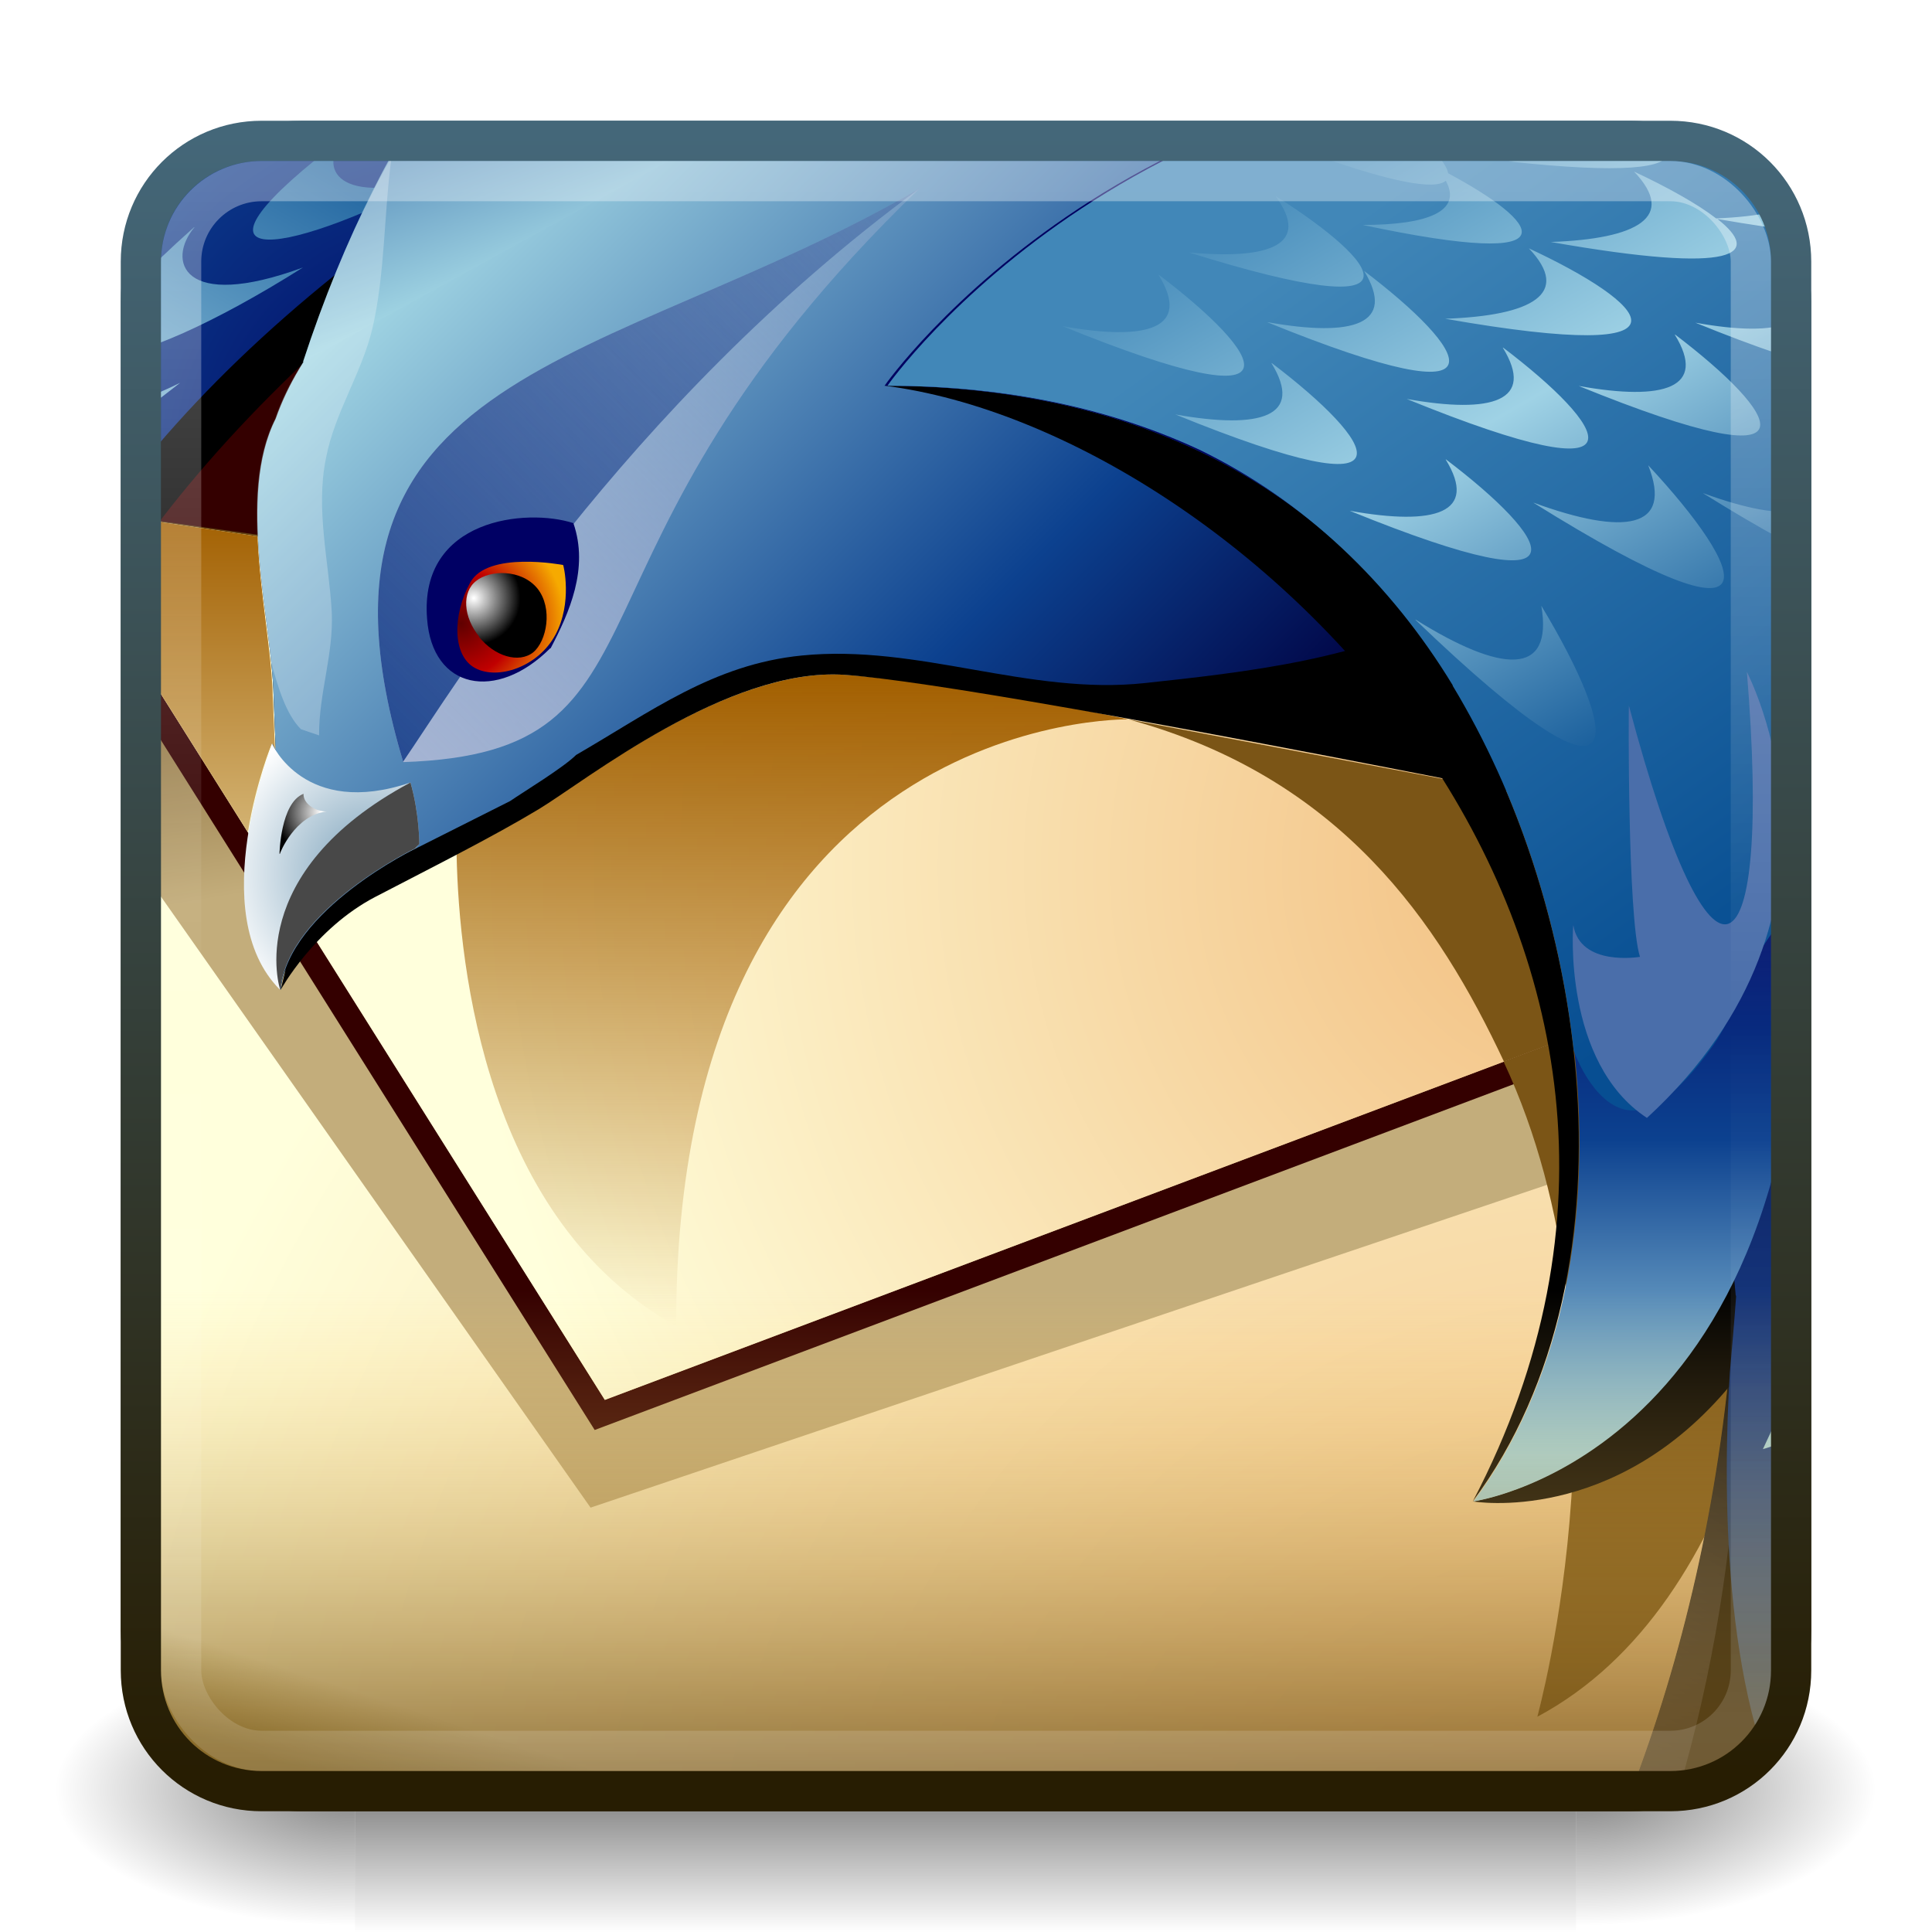 <?xml version="1.0" encoding="UTF-8" standalone="no"?>
<!-- Created with Inkscape (http://www.inkscape.org/) -->

<svg
   xmlns:dc="http://purl.org/dc/elements/1.1/"
   xmlns:cc="http://creativecommons.org/ns#"
   xmlns:rdf="http://www.w3.org/1999/02/22-rdf-syntax-ns#"
   xmlns:svg="http://www.w3.org/2000/svg"
   xmlns="http://www.w3.org/2000/svg"
   xmlns:xlink="http://www.w3.org/1999/xlink"
   xmlns:sodipodi="http://sodipodi.sourceforge.net/DTD/sodipodi-0.dtd"
   xmlns:inkscape="http://www.inkscape.org/namespaces/inkscape"
   width="48"
   height="48"
   id="svg4225"
   version="1.1"
   inkscape:version="0.91 r13725"
   sodipodi:docname="thunderbird.svg">
  <defs
     id="defs4227">
    <linearGradient
       id="linearGradient4162">
      <stop
         style="stop-color:#462c00;stop-opacity:1;"
         offset="0"
         id="stop4164" />
      <stop
         style="stop-color:#ffcd63;stop-opacity:0;"
         offset="1"
         id="stop4166" />
    </linearGradient>
    <linearGradient
       id="linearGradient5060-29">
      <stop
         offset="0"
         style="stop-color:#000000;stop-opacity:1"
         id="stop5062-9" />
      <stop
         offset="1"
         style="stop-color:#000000;stop-opacity:0"
         id="stop5064-08" />
    </linearGradient>
    <linearGradient
       id="linearGradient5048-8">
      <stop
         offset="0"
         style="stop-color:#000000;stop-opacity:0"
         id="stop5050-4" />
      <stop
         offset="0.5"
         style="stop-color:#000000;stop-opacity:1"
         id="stop5056-7" />
      <stop
         offset="1"
         style="stop-color:#000000;stop-opacity:0"
         id="stop5052-0-1" />
    </linearGradient>
    <linearGradient
       id="linearGradient5630">
      <stop
         id="stop5632"
         offset="0"
         style="stop-color:#fba128;stop-opacity:1" />
      <stop
         id="stop5634"
         offset="1"
         style="stop-color:#b63702;stop-opacity:1" />
    </linearGradient>
    <linearGradient
       id="linearGradient3801-25">
      <stop
         style="stop-color:#446779;stop-opacity:1;"
         offset="0"
         id="stop3803" />
      <stop
         style="stop-color:#271d02;stop-opacity:1;"
         offset="1"
         id="stop3805" />
    </linearGradient>
    <clipPath
       clipPathUnits="userSpaceOnUse"
       id="clipPath5485">
      <rect
         style="fill:black;fill-opacity:1;fill-rule:nonzero;stroke:none;stroke-width:0.977;marker:none;visibility:visible;display:inline;overflow:visible;enable-background:accumulate"
         id="rect5487"
         width="27.51"
         height="27.51"
         x="77.589"
         y="17.632"
         rx="1.448"
         ry="1.881" />
    </clipPath>
    <radialGradient
       id="XMLID_1_"
       gradientUnits="userSpaceOnUse"
       cx="111.25"
       cy="123.5"
       r="91"
       fx="111.25"
       fy="123.5"
       gradientTransform="matrix(0.205,0,0,0.205,70.948,11.935)">
      <stop
         offset="0.00"
         style="stop-color:#000000;"
         id="stop5" />
      <stop
         offset="0.50"
         style="stop-color:#000000;"
         id="stop7" />
      <stop
         offset="1.00"
         style="stop-color:#000000; stop-opacity:0.00;"
         id="stop9" />
    </radialGradient>
    <radialGradient
       id="XMLID_2_"
       gradientUnits="userSpaceOnUse"
       cx="151.75"
       cy="175.67"
       r="126.3"
       fx="151.75"
       fy="175.67"
       gradientTransform="matrix(0.205,0,0,0.205,70.948,11.935)">
      <stop
         offset="0.00"
         style="stop-color:#f2be7f;"
         id="stop12" />
      <stop
         offset="1.00"
         style="stop-color:#ffffdc;"
         id="stop14" />
    </radialGradient>
    <linearGradient
       id="XMLID_3_"
       gradientUnits="userSpaceOnUse"
       x1="100.13"
       y1="79.08"
       x2="94.45"
       y2="45.62"
       gradientTransform="matrix(0.205,0,0,0.205,70.948,11.935)">
      <stop
         offset="0"
         style="stop-color:#c3ad7b;stop-opacity:1;"
         id="stop17" />
      <stop
         offset="1"
         style="stop-color:#533100;stop-opacity:1;"
         id="stop19" />
    </linearGradient>
    <filter
       color-interpolation-filters="sRGB"
       inkscape:collect="always"
       id="filter8029">
      <feGaussianBlur
         inkscape:collect="always"
         stdDeviation="0.44"
         id="feGaussianBlur8031" />
    </filter>
    <radialGradient
       id="XMLID_4_"
       gradientUnits="userSpaceOnUse"
       cx="149.75"
       cy="87"
       r="90.87"
       fx="149.75"
       fy="87"
       gradientTransform="matrix(0.205,0,0,0.205,70.948,11.935)">
      <stop
         offset="0.00"
         style="stop-color:#f2be7f;"
         id="stop22" />
      <stop
         offset="1.00"
         style="stop-color:#ffffdc;"
         id="stop24" />
    </radialGradient>
    <linearGradient
       id="XMLID_5_"
       gradientUnits="userSpaceOnUse"
       x1="80.16"
       y1="171.37"
       x2="82.47"
       y2="164.25"
       gradientTransform="matrix(0.205,0,0,0.205,70.948,11.935)">
      <stop
         offset="0.00"
         style="stop-color:#aa944b;"
         id="stop27" />
      <stop
         offset="1.00"
         style="stop-color:#aa944b; stop-opacity:0.00;"
         id="stop29" />
    </linearGradient>
    <filter
       color-interpolation-filters="sRGB"
       inkscape:collect="always"
       id="filter8057"
       x="-0.248"
       width="1.497"
       y="-0.079"
       height="1.158">
      <feGaussianBlur
         inkscape:collect="always"
         stdDeviation="0.534"
         id="feGaussianBlur8059" />
    </filter>
    <filter
       color-interpolation-filters="sRGB"
       inkscape:collect="always"
       id="filter8089"
       x="-0.092"
       width="1.183"
       y="-0.174"
       height="1.348">
      <feGaussianBlur
         inkscape:collect="always"
         stdDeviation="0.414"
         id="feGaussianBlur8091" />
    </filter>
    <linearGradient
       id="XMLID_6_"
       gradientUnits="userSpaceOnUse"
       x1="34.92"
       y1="84.02"
       x2="34.92"
       y2="58.06"
       gradientTransform="matrix(0.205,0,0,0.205,70.948,11.935)">
      <stop
         offset="0.01"
         style="stop-color:#d2b170;"
         id="stop32" />
      <stop
         offset="1.00"
         style="stop-color:#a25f00;"
         id="stop34" />
    </linearGradient>
    <linearGradient
       id="XMLID_7_"
       gradientUnits="userSpaceOnUse"
       x1="85.49"
       y1="124.25"
       x2="85.49"
       y2="71.33"
       gradientTransform="matrix(0.205,0,0,0.205,70.948,11.935)">
      <stop
         offset="0.00"
         style="stop-color:#a25f00; stop-opacity:0.00;"
         id="stop37" />
      <stop
         offset="1.00"
         style="stop-color:#a25f00;"
         id="stop39" />
    </linearGradient>
    <filter
       color-interpolation-filters="sRGB"
       inkscape:collect="always"
       id="filter8061">
      <feGaussianBlur
         inkscape:collect="always"
         stdDeviation="0.276"
         id="feGaussianBlur8063" />
    </filter>
    <linearGradient
       id="XMLID_8_"
       gradientUnits="userSpaceOnUse"
       x1="29.23"
       y1="187.64"
       x2="29.23"
       y2="165.83"
       gradientTransform="matrix(0.205,0,0,0.205,70.948,11.935)">
      <stop
         offset="0.00"
         style="stop-color:#a4d8e5;"
         id="stop42" />
      <stop
         offset="0.50"
         style="stop-color:#0c418f;"
         id="stop44" />
      <stop
         offset="1.00"
         style="stop-color:#000060;"
         id="stop46" />
    </linearGradient>
    <linearGradient
       id="XMLID_9_"
       gradientUnits="userSpaceOnUse"
       x1="15.71"
       y1="170.38"
       x2="15.71"
       y2="141.59"
       gradientTransform="matrix(0.205,0,0,0.205,70.948,11.935)">
      <stop
         offset="0.00"
         style="stop-color:#a4d8e5;"
         id="stop49" />
      <stop
         offset="0.50"
         style="stop-color:#0c418f;"
         id="stop51" />
      <stop
         offset="1.00"
         style="stop-color:#000060;"
         id="stop53" />
    </linearGradient>
    <radialGradient
       id="XMLID_10_"
       gradientUnits="userSpaceOnUse"
       cx="41.75"
       cy="67"
       r="77.83"
       fx="41.75"
       fy="67"
       gradientTransform="matrix(0.205,0,0,0.205,70.948,11.935)">
      <stop
         offset="0.00"
         style="stop-color:#000060;"
         id="stop56" />
      <stop
         offset="0.50"
         style="stop-color:#0c418f;"
         id="stop58" />
      <stop
         offset="1.00"
         style="stop-color:#a4d8e5;"
         id="stop60" />
    </radialGradient>
    <radialGradient
       id="XMLID_11_"
       gradientUnits="userSpaceOnUse"
       cx="57.5"
       cy="54.25"
       r="71.42"
       fx="57.5"
       fy="54.25"
       gradientTransform="matrix(0.205,0,0,0.205,70.948,11.935)">
      <stop
         offset="0.00"
         style="stop-color:#000060;"
         id="stop63" />
      <stop
         offset="0.50"
         style="stop-color:#0c418f;"
         id="stop65" />
      <stop
         offset="1.00"
         style="stop-color:#a4d8e5;"
         id="stop67" />
    </radialGradient>
    <linearGradient
       id="XMLID_12_"
       gradientUnits="userSpaceOnUse"
       x1="46.73"
       y1="25.34"
       x2="9.22"
       y2="90.3"
       gradientTransform="matrix(0.205,0,0,0.205,70.948,11.935)">
      <stop
         offset="0.01"
         style="stop-color:#1b609d;"
         id="stop70" />
      <stop
         offset="0.50"
         style="stop-color:#9fd2e5;"
         id="stop72" />
      <stop
         offset="1.00"
         style="stop-color:#4187b8;"
         id="stop74" />
    </linearGradient>
    <linearGradient
       id="XMLID_13_"
       gradientUnits="userSpaceOnUse"
       x1="66.43"
       y1="24.35"
       x2="123.46"
       y2="81.38"
       gradientTransform="matrix(0.205,0,0,0.205,70.948,11.935)">
      <stop
         offset="0.00"
         style="stop-color:#a4d8e5;"
         id="stop77" />
      <stop
         offset="0.67"
         style="stop-color:#0c418f;"
         id="stop79" />
      <stop
         offset="1.00"
         style="stop-color:#000040;"
         id="stop81" />
    </linearGradient>
    <linearGradient
       id="XMLID_14_"
       gradientUnits="userSpaceOnUse"
       x1="71.55"
       y1="36.5"
       x2="61.5"
       y2="8.88"
       gradientTransform="matrix(0.205,0,0,0.205,70.948,11.935)">
      <stop
         offset="0.00"
         style="stop-color:#a4d8e5;"
         id="stop84" />
      <stop
         offset="1.00"
         style="stop-color:#0c418f;"
         id="stop86" />
    </linearGradient>
    <linearGradient
       id="XMLID_15_"
       gradientUnits="userSpaceOnUse"
       x1="115.05"
       y1="222.04"
       x2="170.24"
       y2="126.46"
       gradientTransform="matrix(0.205,0,0,0.205,70.948,11.935)">
      <stop
         offset="0.01"
         style="stop-color:#b4b4dc;"
         id="stop89" />
      <stop
         offset="1.00"
         style="stop-color:#000000;"
         id="stop91" />
    </linearGradient>
    <linearGradient
       id="XMLID_16_"
       gradientUnits="userSpaceOnUse"
       x1="139.21"
       y1="224.1"
       x2="168.19"
       y2="173.9"
       gradientTransform="matrix(0.205,0,0,0.205,70.948,11.935)">
      <stop
         offset="0.01"
         style="stop-color:#b4b4dc;"
         id="stop94" />
      <stop
         offset="1.00"
         style="stop-color:#000000;"
         id="stop96" />
    </linearGradient>
    <linearGradient
       id="XMLID_17_"
       gradientUnits="userSpaceOnUse"
       x1="185.79"
       y1="171.82"
       x2="185.79"
       y2="72.25"
       gradientTransform="matrix(0.205,0,0,0.205,70.948,11.935)">
      <stop
         offset="0.00"
         style="stop-color:#6498c1;"
         id="stop99" />
      <stop
         offset="0.20"
         style="stop-color:#0c418f;"
         id="stop101" />
      <stop
         offset="1.00"
         style="stop-color:#000040;"
         id="stop103" />
    </linearGradient>
    <linearGradient
       id="XMLID_18_"
       gradientUnits="userSpaceOnUse"
       x1="185.2"
       y1="149.75"
       x2="185.2"
       y2="60.68"
       gradientTransform="matrix(0.205,0,0,0.205,70.948,11.935)">
      <stop
         offset="0.00"
         style="stop-color:#a4d8e5;"
         id="stop106" />
      <stop
         offset="0.20"
         style="stop-color:#0c418f;"
         id="stop108" />
      <stop
         offset="0.50"
         style="stop-color:#000040;"
         id="stop110" />
    </linearGradient>
    <linearGradient
       id="XMLID_19_"
       gradientUnits="userSpaceOnUse"
       x1="151.2"
       y1="134.73"
       x2="151.2"
       y2="83.48"
       gradientTransform="matrix(0.205,0,0,0.205,70.948,11.935)">
      <stop
         offset="0.00"
         style="stop-color:#a4d8e5;"
         id="stop113" />
      <stop
         offset="0.50"
         style="stop-color:#0c418f;"
         id="stop115" />
      <stop
         offset="1.00"
         style="stop-color:#000060;"
         id="stop117" />
    </linearGradient>
    <linearGradient
       id="XMLID_20_"
       gradientUnits="userSpaceOnUse"
       x1="132.09"
       y1="33.56"
       x2="171.09"
       y2="88.06"
       gradientTransform="matrix(0.205,0,0,0.205,70.948,11.935)">
      <stop
         offset="0.00"
         style="stop-color:#4187b8;"
         id="stop120" />
      <stop
         offset="1.00"
         style="stop-color:#074e92;"
         id="stop122" />
    </linearGradient>
    <linearGradient
       id="XMLID_21_"
       gradientUnits="userSpaceOnUse"
       x1="162.21"
       y1="71.09"
       x2="134.68"
       y2="23.41"
       gradientTransform="matrix(0.205,0,0,0.205,70.948,11.935)">
      <stop
         offset="0.01"
         style="stop-color:#1b609d;"
         id="stop125" />
      <stop
         offset="0.50"
         style="stop-color:#9fd2e5;"
         id="stop127" />
      <stop
         offset="1.00"
         style="stop-color:#4187b8;"
         id="stop129" />
    </linearGradient>
    <linearGradient
       id="XMLID_22_"
       gradientUnits="userSpaceOnUse"
       x1="50.32"
       y1="74.9"
       x2="94.57"
       y2="30.65"
       gradientTransform="matrix(0.205,0,0,0.205,70.948,11.935)">
      <stop
         offset="0.00"
         style="stop-color:#a5b4d3;"
         id="stop132" />
      <stop
         offset="1.00"
         style="stop-color:#a5b4d3; stop-opacity:0.33;"
         id="stop134" />
    </linearGradient>
    <linearGradient
       id="XMLID_23_"
       gradientUnits="userSpaceOnUse"
       x1="48.16"
       y1="72.75"
       x2="92.41"
       y2="28.5"
       gradientTransform="matrix(0.205,0,0,0.205,70.948,11.935)">
      <stop
         offset="0.00"
         style="stop-color:#264b92;"
         id="stop137" />
      <stop
         offset="1.00"
         style="stop-color:#264b92; stop-opacity:0.33;"
         id="stop139" />
    </linearGradient>
    <radialGradient
       id="eye_2_"
       gradientUnits="userSpaceOnUse"
       cx="58.58"
       cy="67.17"
       r="8.51"
       fx="58.58"
       fy="67.17"
       gradientTransform="matrix(0.205,0,0,0.205,70.948,11.935)">
      <stop
         offset="0.00"
         style="stop-color:#600000;"
         id="stop142" />
      <stop
         offset="0.50"
         style="stop-color:#c00000;"
         id="stop144" />
      <stop
         offset="1.00"
         style="stop-color:#f6aa00;"
         id="stop146" />
    </radialGradient>
    <radialGradient
       id="pupil_1_"
       gradientUnits="userSpaceOnUse"
       cx="59.61"
       cy="65.11"
       r="3.8"
       fx="59.61"
       fy="65.11"
       gradientTransform="matrix(0.205,0,0,0.205,70.948,11.935)">
      <stop
         offset="0.01"
         style="stop-color:#ffffff;"
         id="stop149" />
      <stop
         offset="1.00"
         style="stop-color:#000000;"
         id="stop151" />
    </radialGradient>
    <radialGradient
       id="XMLID_24_"
       gradientUnits="userSpaceOnUse"
       cx="51.5"
       cy="87.5"
       r="12.97"
       fx="51.5"
       fy="87.5"
       gradientTransform="matrix(0.205,0,0,0.205,70.948,11.935)">
      <stop
         offset="0.00"
         style="stop-color:#769eb8;"
         id="stop154" />
      <stop
         offset="1.00"
         style="stop-color:#ffffff;"
         id="stop156" />
    </radialGradient>
    <radialGradient
       id="XMLID_25_"
       gradientUnits="userSpaceOnUse"
       cx="47.25"
       cy="82.5"
       r="3.78"
       fx="47.25"
       fy="82.5"
       gradientTransform="matrix(0.205,0,0,0.205,70.948,11.935)">
      <stop
         offset="0.01"
         style="stop-color:#ffffff;"
         id="stop159" />
      <stop
         offset="1.00"
         style="stop-color:#000000;"
         id="stop161" />
    </radialGradient>
    <linearGradient
       id="linearGradient4050-7">
      <stop
         id="stop4052-6"
         offset="0"
         style="stop-color:#ffffff;stop-opacity:0.669;" />
      <stop
         style="stop-color:#ffffff;stop-opacity:0"
         offset="0.546"
         id="stop4354" />
      <stop
         id="stop4054-0"
         offset="1"
         style="stop-color:#ffffff;stop-opacity:0.284" />
    </linearGradient>
    <linearGradient
       inkscape:collect="always"
       xlink:href="#linearGradient5630"
       id="linearGradient5101"
       gradientUnits="userSpaceOnUse"
       gradientTransform="matrix(1.001,0,0,1.001,60.027,1015.352)"
       x1="-42"
       y1="-7"
       x2="-42"
       y2="0.113" />
    <linearGradient
       inkscape:collect="always"
       xlink:href="#linearGradient3801-25"
       id="linearGradient5103"
       gradientUnits="userSpaceOnUse"
       gradientTransform="matrix(1,0,0,1.001,4.204535e-5,1005.335)"
       x1="24.42"
       y1="2.366"
       x2="24.42"
       y2="43.004" />
    <linearGradient
       inkscape:collect="always"
       xlink:href="#linearGradient3801-25"
       id="linearGradient5105"
       gradientUnits="userSpaceOnUse"
       gradientTransform="matrix(1,0,0,1.001,4.2e-5,1005.335)"
       x1="24.42"
       y1="2.366"
       x2="24.42"
       y2="43.004" />
    <linearGradient
       inkscape:collect="always"
       xlink:href="#linearGradient4050-7"
       id="linearGradient5107"
       gradientUnits="userSpaceOnUse"
       gradientTransform="matrix(0.999,0,0,1.035,-0.829,1004.953)"
       x1="13.623"
       y1="3.836"
       x2="13.623"
       y2="40.857" />
    <radialGradient
       inkscape:collect="always"
       xlink:href="#linearGradient5060-29"
       id="radialGradient5109"
       gradientUnits="userSpaceOnUse"
       gradientTransform="matrix(0.062,0,0,0.029,1.637,28.953)"
       cx="605.714"
       cy="486.648"
       fx="605.714"
       fy="486.648"
       r="117.143" />
    <linearGradient
       inkscape:collect="always"
       xlink:href="#linearGradient5048-8"
       id="linearGradient5111"
       gradientUnits="userSpaceOnUse"
       gradientTransform="matrix(0.062,0,0,0.029,1.624,28.953)"
       x1="302.857"
       y1="366.648"
       x2="302.857"
       y2="609.505" />
    <radialGradient
       inkscape:collect="always"
       xlink:href="#linearGradient5060-29"
       id="radialGradient5113"
       gradientUnits="userSpaceOnUse"
       gradientTransform="matrix(-0.062,0,0,0.029,46.532,28.953)"
       cx="605.714"
       cy="486.648"
       fx="605.714"
       fy="486.648"
       r="117.143" />
    <radialGradient
       inkscape:collect="always"
       xlink:href="#XMLID_1_"
       id="radialGradient5115"
       gradientUnits="userSpaceOnUse"
       gradientTransform="matrix(0.205,0,0,0.205,70.948,11.935)"
       cx="111.25"
       cy="123.5"
       fx="111.25"
       fy="123.5"
       r="91" />
    <radialGradient
       inkscape:collect="always"
       xlink:href="#XMLID_2_"
       id="radialGradient5117"
       gradientUnits="userSpaceOnUse"
       gradientTransform="matrix(0.205,0,0,0.205,70.948,11.935)"
       cx="151.75"
       cy="175.67"
       fx="151.75"
       fy="175.67"
       r="126.3" />
    <linearGradient
       inkscape:collect="always"
       xlink:href="#XMLID_3_"
       id="linearGradient5119"
       gradientUnits="userSpaceOnUse"
       gradientTransform="matrix(0.205,0,0,0.205,70.948,11.935)"
       x1="100.13"
       y1="79.08"
       x2="94.45"
       y2="45.62" />
    <radialGradient
       inkscape:collect="always"
       xlink:href="#XMLID_4_"
       id="radialGradient5121"
       gradientUnits="userSpaceOnUse"
       gradientTransform="matrix(0.205,0,0,0.205,70.948,11.935)"
       cx="149.75"
       cy="87"
       fx="149.75"
       fy="87"
       r="90.87" />
    <linearGradient
       inkscape:collect="always"
       xlink:href="#XMLID_5_"
       id="linearGradient5123"
       gradientUnits="userSpaceOnUse"
       gradientTransform="matrix(0.306,0,0,0.306,-6.433,-5.038)"
       x1="80.16"
       y1="171.37"
       x2="82.47"
       y2="164.25" />
    <linearGradient
       inkscape:collect="always"
       xlink:href="#XMLID_6_"
       id="linearGradient5125"
       gradientUnits="userSpaceOnUse"
       gradientTransform="matrix(0.205,0,0,0.205,70.948,11.935)"
       x1="34.92"
       y1="84.02"
       x2="34.92"
       y2="58.06" />
    <linearGradient
       inkscape:collect="always"
       xlink:href="#XMLID_7_"
       id="linearGradient5127"
       gradientUnits="userSpaceOnUse"
       gradientTransform="matrix(0.205,0,0,0.205,70.948,11.935)"
       x1="85.49"
       y1="124.25"
       x2="85.49"
       y2="71.33" />
    <linearGradient
       inkscape:collect="always"
       xlink:href="#XMLID_8_"
       id="linearGradient5129"
       gradientUnits="userSpaceOnUse"
       gradientTransform="matrix(0.205,0,0,0.205,70.948,11.935)"
       x1="29.23"
       y1="187.64"
       x2="29.23"
       y2="165.83" />
    <linearGradient
       inkscape:collect="always"
       xlink:href="#XMLID_9_"
       id="linearGradient5131"
       gradientUnits="userSpaceOnUse"
       gradientTransform="matrix(0.205,0,0,0.205,70.948,11.935)"
       x1="15.71"
       y1="170.38"
       x2="15.71"
       y2="141.59" />
    <radialGradient
       inkscape:collect="always"
       xlink:href="#XMLID_10_"
       id="radialGradient5133"
       gradientUnits="userSpaceOnUse"
       gradientTransform="matrix(0.205,0,0,0.205,70.948,11.935)"
       cx="41.75"
       cy="67"
       fx="41.75"
       fy="67"
       r="77.83" />
    <radialGradient
       inkscape:collect="always"
       xlink:href="#XMLID_11_"
       id="radialGradient5135"
       gradientUnits="userSpaceOnUse"
       gradientTransform="matrix(0.205,0,0,0.205,70.948,11.935)"
       cx="57.5"
       cy="54.25"
       fx="57.5"
       fy="54.25"
       r="71.42" />
    <linearGradient
       inkscape:collect="always"
       xlink:href="#XMLID_12_"
       id="linearGradient5137"
       gradientUnits="userSpaceOnUse"
       gradientTransform="matrix(0.205,0,0,0.205,70.948,11.935)"
       x1="46.73"
       y1="25.34"
       x2="9.22"
       y2="90.3" />
    <linearGradient
       inkscape:collect="always"
       xlink:href="#XMLID_13_"
       id="linearGradient5139"
       gradientUnits="userSpaceOnUse"
       gradientTransform="matrix(0.205,0,0,0.205,70.948,11.935)"
       x1="66.43"
       y1="24.35"
       x2="123.46"
       y2="81.38" />
    <linearGradient
       inkscape:collect="always"
       xlink:href="#XMLID_14_"
       id="linearGradient5141"
       gradientUnits="userSpaceOnUse"
       gradientTransform="matrix(0.205,0,0,0.205,70.948,11.935)"
       x1="71.55"
       y1="36.5"
       x2="61.5"
       y2="8.88" />
    <linearGradient
       inkscape:collect="always"
       xlink:href="#XMLID_15_"
       id="linearGradient5143"
       gradientUnits="userSpaceOnUse"
       gradientTransform="matrix(0.205,0,0,0.205,70.948,11.935)"
       x1="115.05"
       y1="222.04"
       x2="170.24"
       y2="126.46" />
    <linearGradient
       inkscape:collect="always"
       xlink:href="#XMLID_16_"
       id="linearGradient5145"
       gradientUnits="userSpaceOnUse"
       gradientTransform="matrix(0.205,0,0,0.205,70.948,11.935)"
       x1="139.21"
       y1="224.1"
       x2="168.19"
       y2="173.9" />
    <linearGradient
       inkscape:collect="always"
       xlink:href="#XMLID_17_"
       id="linearGradient5147"
       gradientUnits="userSpaceOnUse"
       gradientTransform="matrix(0.205,0,0,0.205,70.948,11.935)"
       x1="185.79"
       y1="171.82"
       x2="185.79"
       y2="72.25" />
    <linearGradient
       inkscape:collect="always"
       xlink:href="#XMLID_18_"
       id="linearGradient5149"
       gradientUnits="userSpaceOnUse"
       gradientTransform="matrix(0.205,0,0,0.205,70.948,11.935)"
       x1="185.2"
       y1="149.75"
       x2="185.2"
       y2="60.68" />
    <linearGradient
       inkscape:collect="always"
       xlink:href="#XMLID_19_"
       id="linearGradient5151"
       gradientUnits="userSpaceOnUse"
       gradientTransform="matrix(0.205,0,0,0.205,70.948,11.935)"
       x1="151.2"
       y1="134.73"
       x2="151.2"
       y2="83.48" />
    <linearGradient
       inkscape:collect="always"
       xlink:href="#XMLID_20_"
       id="linearGradient5153"
       gradientUnits="userSpaceOnUse"
       gradientTransform="matrix(0.205,0,0,0.205,70.948,11.935)"
       x1="132.09"
       y1="33.56"
       x2="171.09"
       y2="88.06" />
    <linearGradient
       inkscape:collect="always"
       xlink:href="#XMLID_21_"
       id="linearGradient5155"
       gradientUnits="userSpaceOnUse"
       gradientTransform="matrix(0.205,0,0,0.205,70.948,11.935)"
       x1="162.21"
       y1="71.09"
       x2="134.68"
       y2="23.41" />
    <linearGradient
       inkscape:collect="always"
       xlink:href="#XMLID_22_"
       id="linearGradient5157"
       gradientUnits="userSpaceOnUse"
       gradientTransform="matrix(0.205,0,0,0.205,70.948,11.935)"
       x1="50.32"
       y1="74.9"
       x2="94.57"
       y2="30.65" />
    <linearGradient
       inkscape:collect="always"
       xlink:href="#XMLID_23_"
       id="linearGradient5159"
       gradientUnits="userSpaceOnUse"
       gradientTransform="matrix(0.205,0,0,0.205,70.948,11.935)"
       x1="48.16"
       y1="72.75"
       x2="92.41"
       y2="28.5" />
    <radialGradient
       inkscape:collect="always"
       xlink:href="#eye_2_"
       id="radialGradient5161"
       gradientUnits="userSpaceOnUse"
       gradientTransform="matrix(0.205,0,0,0.205,70.948,11.935)"
       cx="58.58"
       cy="67.17"
       fx="58.58"
       fy="67.17"
       r="8.51" />
    <radialGradient
       inkscape:collect="always"
       xlink:href="#pupil_1_"
       id="radialGradient5163"
       gradientUnits="userSpaceOnUse"
       gradientTransform="matrix(0.205,0,0,0.205,70.948,11.935)"
       cx="59.61"
       cy="65.11"
       fx="59.61"
       fy="65.11"
       r="3.8" />
    <radialGradient
       inkscape:collect="always"
       xlink:href="#XMLID_24_"
       id="radialGradient5165"
       gradientUnits="userSpaceOnUse"
       gradientTransform="matrix(0.205,0,0,0.205,70.948,11.935)"
       cx="51.5"
       cy="87.5"
       fx="51.5"
       fy="87.5"
       r="12.97" />
    <radialGradient
       inkscape:collect="always"
       xlink:href="#XMLID_25_"
       id="radialGradient5167"
       gradientUnits="userSpaceOnUse"
       gradientTransform="matrix(0.205,0,0,0.205,70.948,11.935)"
       cx="47.25"
       cy="82.5"
       fx="47.25"
       fy="82.5"
       r="3.78" />
    <linearGradient
       inkscape:collect="always"
       xlink:href="#linearGradient4162"
       id="linearGradient4168"
       x1="15"
       y1="1052.362"
       x2="15"
       y2="1036.362"
       gradientUnits="userSpaceOnUse" />
  </defs>
  <sodipodi:namedview
     id="base"
     pagecolor="#ffffff"
     bordercolor="#666666"
     borderopacity="1.0"
     inkscape:pageopacity="0.0"
     inkscape:pageshadow="2"
     inkscape:zoom="11.313708"
     inkscape:cx="32.169288"
     inkscape:cy="16.204688"
     inkscape:document-units="px"
     inkscape:current-layer="capa1"
     showgrid="true"
     inkscape:window-width="1366"
     inkscape:window-height="704"
     inkscape:window-x="0"
     inkscape:window-y="27"
     inkscape:window-maximized="1">
    <inkscape:grid
       type="xygrid"
       id="grid4666"
       empspacing="5"
       visible="true"
       enabled="true"
       snapvisiblegridlinesonly="true" />
  </sodipodi:namedview>
  <g
     inkscape:label="Capa 1"
     inkscape:groupmode="layer"
     id="capa1"
     transform="translate(0,-1004.362)">
    <g
       id="layer4"
       transform="translate(5.204,824.674)" />
    <g
       id="layer4-0"
       transform="translate(-65.349,849.5)" />
    <g
       id="g1017-7"
       transform="matrix(1.011,0,0,0.994,-0.36,1006.018)">
      <path
         inkscape:connector-curvature="0"
         style="opacity:0.5;fill:url(#radialGradient5109);fill-opacity:1;fill-rule:nonzero;stroke:none;stroke-width:104.962;marker:none;visibility:visible;display:inline;overflow:visible"
         id="path5058-0"
         d="m 39.087,39.586 c 0,0 0,7.043 0,7.043 3.2,0.013 7.736,-1.578 7.736,-3.522 0,-1.944 -3.571,-3.521 -7.736,-3.521 z" />
      <rect
         style="opacity:0.5;fill:url(#linearGradient5111);fill-opacity:1;fill-rule:nonzero;stroke:none;stroke-width:104.962;marker:none;visibility:visible;display:inline;overflow:visible"
         id="rect4173-6"
         y="39.586"
         x="9.081"
         height="7.043"
         width="30.006" />
      <path
         inkscape:connector-curvature="0"
         style="opacity:0.5;fill:url(#radialGradient5113);fill-opacity:1;fill-rule:nonzero;stroke:none;stroke-width:104.962;marker:none;visibility:visible;display:inline;overflow:visible"
         id="path5018-7"
         d="m 9.081,39.586 c 0,0 0,7.043 0,7.043 -3.2,0.013 -7.736,-1.578 -7.736,-3.522 0,-1.944 3.571,-3.521 7.736,-3.521 z" />
    </g>
    <rect
       style="display:inline;overflow:visible;visibility:visible;fill:url(#linearGradient5101);fill-opacity:1;fill-rule:nonzero;stroke:url(#linearGradient5103);stroke-width:1;stroke-linecap:butt;stroke-linejoin:miter;stroke-miterlimit:4;stroke-dasharray:none;stroke-dashoffset:0;stroke-opacity:1;marker:none;enable-background:accumulate"
       id="rect3117"
       width="41"
       height="41"
       x="3.5"
       y="1007.862"
       ry="4" />
    <g
       id="g6432"
       style="display:inline"
       transform="translate(-37.516,1020.112)" />
    <g
       id="g4128"
       transform="matrix(1.491,0,0,1.491,-112.233,981.526)"
       clip-path="url(#clipPath5485)">
      <path
         inkscape:connector-curvature="0"
         style="fill:url(#radialGradient5115);stroke:none"
         id="path163"
         d="m 112.418,37.258 c 0,10.305 -8.353,18.659 -18.653,18.659 -10.299,0 -18.663,-8.353 -18.663,-18.659 0,-10.305 8.353,-18.659 18.659,-18.659 10.305,0 18.657,8.353 18.657,18.659 z" />
      <path
         inkscape:connector-curvature="0"
         style="fill:#340000;stroke:none"
         id="path165"
         d="m 77.237,22.55 -5.241,6.709 2.78,14.148 25.587,8.286 6.121,-10.398 -1.794,-15.579 -19.645,-9.065 -7.665,5.717 -0.144,0.182 z" />
      <path
         inkscape:connector-curvature="0"
         style="fill:url(#radialGradient5117);stroke:none"
         id="path167"
         d="m 104.918,31.281 -19.565,7.361 -8.993,-14.302 -3.925,5.024 2.696,22.263 25.046,-0.426 5.885,-9.996 -1.144,-9.924 z"
         sodipodi:nodetypes="cccccccc" />
      <path
         inkscape:connector-curvature="0"
         style="fill:url(#linearGradient5119);stroke:none;filter:url(#filter8029)"
         id="path169"
         d="M 85.113,40.436 77.664,29.842 c -4.169,3.691 0.273,8.407 -0.336,9.092 -0.411,0.455 -1.37,-0.069 -2.875,-1.573 -2.258,-2.255 0.41,2.666 1.64,4.374 0.82,1.14 -0.159,1.072 -2.938,-0.205 l -0.822,-13.395 3.64,-4.408 36.206,5.024 -10.662,6.151 -16.403,5.536 z" />
      <path
         inkscape:connector-curvature="0"
         style="fill:#340000;stroke:none"
         id="path171"
         d="m 111.239,28.902 -25.887,9.74 -9.381,-14.917 -0.347,0.217 9.559,15.202 26.198,-9.858 -0.144,-0.383 z"
         sodipodi:nodetypes="ccccccc" />
      <path
         inkscape:connector-curvature="0"
         style="fill:url(#radialGradient5121);stroke:none"
         id="path173"
         d="m 104.918,31.281 -0.388,-3.363 -27.779,-4.078 -0.148,0.187 -0.244,0.314 8.993,14.302 19.565,-7.361 z" />
      <path
         inkscape:connector-curvature="0"
         style="fill:url(#linearGradient5123);stroke:none"
         d="m -3.906,34.094 c -10e-8,10e-7 2.751,8.631 7.656,15.562 9.945,6.931 7.522,3.562 7.531,3.562 C 13.06,54.26 14.241,54.25 14.25,54.25 14.244,53.209 9.787,53.003 8.531,45.938 c 1.333,2.677 6.694,4.141 7,3.844 0.186,-0.188 -0.619,-1.537 -2.312,-4 l 23.938,7.75 1.031,-1.781 -38.5,-12.781 -0.938,-4 -2.656,-0.875 z"
         transform="matrix(0.671,0,0,0.671,75.262,15.314)"
         id="path175" />
      <path
         inkscape:connector-curvature="0"
         style="fill:#7b5516;stroke:none;filter:url(#filter8057)"
         id="path177"
         d="m 104.922,27.726 -0.392,0.193 0.388,3.363 -4.589,1.726 c 2.264,4.849 0.556,10.914 0.562,10.914 3.508,-1.876 4.427,-7.259 4.597,-11.351 l -0.566,-4.845 z" />
      <path
         inkscape:connector-curvature="0"
         style="fill:#7b5516;stroke:none;filter:url(#filter8089)"
         id="path179"
         d="m 94.077,27.303 c 3.539,0.964 5.167,3.379 6.258,5.704 l 4.585,-1.726 -0.388,-3.363 -3.662,-0.537 -0.242,1.163 -6.551,-1.241 z" />
      <path
         inkscape:connector-curvature="0"
         style="fill:url(#linearGradient5125);stroke:none"
         id="path181"
         d="m 79.56,24.252 -2.809,-0.412 -0.148,0.187 -0.244,0.314 3.033,4.823 0.016,-0.002 c 0.133,-0.812 0.392,-1.454 0.398,-1.454 0.006,0 0.014,0.039 0.051,0.103 l -0.039,-0.894 c -0.016,-0.726 -0.213,-1.712 -0.252,-2.664 l -0.006,0 z" />
      <path
         inkscape:connector-curvature="0"
         style="fill:url(#linearGradient5127);stroke:none;filter:url(#filter8061)"
         id="path183"
         d="m 94.077,27.303 c 0,0 -2.778,-0.605 -4.72,-0.742 -1.942,-0.137 -4.363,1.78 -5.126,2.239 -0.406,0.244 -0.863,0.492 -1.349,0.75 0.039,1.929 0.506,6.114 3.658,7.861 -0.008,-10.252 7.537,-10.109 7.544,-10.109 l -0.006,0 z" />
      <path
         inkscape:connector-curvature="0"
         style="fill:url(#linearGradient5129);stroke:none"
         id="path187"
         d="m 81.252,50.74 c 0,0 -4.378,-0.297 -8.103,-7.685 -2.2,-7.642 2.903,4.396 8.109,7.685 l -0.006,0 z" />
      <path
         inkscape:connector-curvature="0"
         style="fill:url(#linearGradient5131);stroke:none"
         id="path189"
         d="m 70.983,33.883 c 0,0 0.529,11.525 6.379,13.422 -2.977,-4.05 -3.822,-11.944 -3.816,-11.944 l -2.563,-1.478 z" />
      <path
         inkscape:connector-curvature="0"
         style="fill:url(#radialGradient5133);stroke:none"
         id="path191"
         d="m 74.434,41.205 c -1.23,0.256 -3.562,-4.05 -3.48,-8.509 0.049,-2.973 0.56,-5.348 1.532,-7.125 l 1.025,8.458 c 0,0 0,5.792 0.929,7.177 l -0.006,0 z" />
      <path
         inkscape:connector-curvature="0"
         style="fill:black;stroke:none"
         id="path193"
         d="m 90.171,14.498 c 0,0 -14.045,2.255 -17.679,11.072 -2.491,6.229 3.147,11.56 3.998,10.713 -0.004,0 -3.061,-3.98 -0.049,-9.926 2.004,-3.964 6.581,-7.917 13.73,-11.86 z" />
      <path
         inkscape:connector-curvature="0"
         style="fill:url(#radialGradient5135);stroke:none"
         id="path195"
         d="m 90.171,14.498 c 0,0 -12.208,-5.746 -15.841,3.071 -2.491,6.229 1.31,19.562 2.161,18.715 -0.004,0 -3.9,-4.613 -0.459,-10.867 2.288,-4.169 7.002,-7.809 14.14,-10.919 z"
         sodipodi:nodetypes="ccscc" />
      <path
         inkscape:connector-curvature="0"
         style="fill:url(#linearGradient5137);stroke:none"
         id="path197"
         d="m 72.47,27.246 c -0.753,5.024 0.865,3.143 2.124,-0.753 -1.253,2.169 -2.124,1.589 -2.118,0.753 l -0.006,0 z m 1.567,-3.478 c -2.237,4.562 -0.127,3.26 2.253,-0.076 -1.852,1.692 -2.508,0.873 -2.247,0.076 l -0.006,0 z m 4.47,-4.665 c -3.256,2.893 -1.158,2.545 1.815,0.67 -2.022,0.742 -2.274,-0.119 -1.808,-0.67 l -0.006,0 z m -2.307,2.061 c -3.258,3.562 -0.986,2.936 2.075,0.531 -2.141,1.05 -2.52,0.129 -2.069,-0.531 l -0.006,0 z m 6.326,-2.881 c -1.772,0.496 -1.929,-0.258 -1.493,-0.697 -2.987,2.247 -1.171,2.093 1.499,0.697 l -0.006,0 z" />
      <path
         inkscape:connector-curvature="0"
         style="fill:black;stroke:none"
         id="path199"
         d="m 103.934,16.778 c -1.066,-0.997 -3.541,-1.663 -4.944,-1.948 -1.208,-0.242 -2.493,-0.32 -3.711,-0.41 -0.841,-0.059 -3.236,-0.014 -4.253,0.09 -2.567,0.267 -3.594,1.214 -5.659,2.674 -1.893,1.331 -4.677,2.78 -5.499,5.108 -0.652,1.292 -0.066,3.355 -0.035,4.624 l 0.035,0.894 c -0.039,-0.064 -0.057,-0.103 -0.051,-0.103 0.006,0 -1.14,2.828 0.133,4.101 0.012,-0.115 0.039,-0.228 0.084,-0.338 l -0.082,0.338 c 0,0 0.556,-1.017 1.577,-1.548 1.021,-0.531 1.958,-1.001 2.721,-1.46 0.763,-0.459 3.154,-2.374 5.101,-2.239 1.299,0.092 5.058,0.753 11.277,1.983 l 0.65,-3.143 -1.177,-0.888 c 0.125,-0.33 0.221,-0.681 0.404,-0.98 0.447,-0.769 0.502,-1.439 0.494,-2.317 1.038,-0.246 2.2,-0.673 2.879,-1.554 0.578,-0.771 0.857,-2.132 0.061,-2.883 l -0.006,0 z" />
      <path
         inkscape:connector-curvature="0"
         style="fill:url(#linearGradient5139);stroke:none"
         id="path201"
         d="m 103.934,16.778 c -1.066,-0.997 -3.541,-1.663 -4.944,-1.948 -1.208,-0.242 -2.493,-0.32 -3.711,-0.41 -0.841,-0.059 -3.236,-0.014 -4.253,0.09 -2.567,0.267 -3.594,1.214 -5.659,2.674 -1.893,1.331 -4.677,2.78 -5.499,5.108 -0.652,1.292 -0.066,3.355 -0.035,4.624 l 0.035,0.894 c -0.039,-0.064 -0.057,-0.103 -0.051,-0.103 0.006,0 -1.14,2.828 0.133,4.101 0.137,-1.333 2.255,-2.358 2.262,-2.358 l 1.56,-0.785 c 0.238,-0.162 0.892,-0.56 1.101,-0.769 1.245,-0.72 2.288,-1.511 3.76,-1.657 1.942,-0.195 3.779,0.668 5.717,0.459 1.587,-0.172 3.758,-0.398 5.138,-1.277 0.648,-0.416 0.666,-1.261 1.042,-1.888 0.447,-0.767 0.502,-1.439 0.494,-2.317 1.038,-0.246 2.2,-0.673 2.879,-1.554 0.554,-0.771 0.832,-2.132 0.037,-2.883 l -0.006,0 z" />
      <path
         inkscape:connector-curvature="0"
         style="fill:#484848;stroke:none"
         id="path203"
         d="m 89.351,13.37 c -0.224,0.094 -0.451,0.226 -0.675,0.383 0.228,-0.158 0.455,-0.291 0.681,-0.383 l -0.006,0 z m 0,0 c -1.975,1.282 -2.7,3.931 -2.694,3.931 0.201,-0.086 0.498,-0.463 0.898,-0.925 -0.24,0.277 -0.445,0.525 -0.607,0.695 0.01,-0.049 0.814,-2.184 2.409,-3.701 l -0.006,0 z m -0.615,-1.435 c -4.408,3.221 -4.205,5.807 -4.199,5.807 0.064,-0.033 0.146,-0.092 0.246,-0.172 -0.008,-0.002 -0.125,-1.991 3.959,-5.635 l -0.006,0 z m 1.093,2.563 c -1.017,1.435 -0.238,1.743 -0.232,1.743 0.006,0 -0.289,-0.478 0.232,-1.743 z m -1.085,0.668 c 0.326,-0.265 0.687,-0.502 1.091,-0.668 -0.42,0.174 -0.779,0.41 -1.085,0.668 -0.006,0 -0.006,0 0,0 l -0.006,0 z" />
      <path
         inkscape:connector-curvature="0"
         style="fill:url(#linearGradient5141);stroke:none"
         id="path205"
         d="m 80.321,21.349 c 2.793,-8.528 8.415,-9.414 8.421,-9.414 -4.413,3.221 -4.21,5.807 -4.203,5.807 0.722,-0.365 3.035,-3.619 4.819,-4.372 -1.977,1.282 -2.705,3.931 -2.698,3.931 0.49,-0.205 1.517,-2.11 3.18,-2.803 -1.019,1.435 -0.242,1.743 -0.236,1.743 l -9.282,5.108 z" />
      <path
         inkscape:connector-curvature="0"
         style="fill:black;stroke:none"
         id="path207"
         d="m 113.735,30.485 -8.954,-3.736 -0.769,8.663 c 0.098,0.56 0.164,1.165 0.207,1.804 -0.01,-0.107 -0.016,-0.209 -0.018,-0.314 -0.744,11.907 -7.808,18.005 -11.353,19.577 4.456,0.308 7.193,-1.243 7.199,-1.243 0.006,0 -0.597,0.73 -2.186,1.704 1.999,0 6.971,-1.897 7.952,-3.896 l 0.509,0.205 c -0.002,0 9.686,-6.766 7.42,-22.766 l -0.006,0 z" />
      <path
         inkscape:connector-curvature="0"
         style="fill:url(#linearGradient5143);stroke:none"
         id="path209"
         d="m 104.192,36.903 c -0.74,11.907 -7.804,18.005 -11.349,19.577 8.743,-1.903 11.845,-12.848 11.355,-19.577 l -0.006,0 z" />
      <path
         inkscape:connector-curvature="0"
         style="fill:url(#linearGradient5145);stroke:none"
         id="path211"
         d="m 97.86,56.942 c 0,0 7.023,-2.768 7.849,-9.073 3.275,0.461 -3.441,8.099 -7.843,9.073 l -0.006,0 z" />
      <path
         inkscape:connector-curvature="0"
         style="fill:black;stroke:none"
         id="path213"
         d="m 99.093,26.134 c -2.284,-3.338 -5.803,-4.392 -9.085,-4.392 5.957,0.753 14.722,9.211 9.807,18.591 2.905,-3.902 1.915,-10.342 -0.716,-14.199 l -0.006,0 z" />
      <path
         inkscape:connector-curvature="0"
         style="fill:black;stroke:none"
         id="path215"
         d="m 104.219,36.514 c -1.593,3.437 -4.41,3.82 -4.404,3.82 0.006,0 2.354,0.41 4.302,-1.948 0.279,-0.34 0.289,-0.997 0.109,-1.872 l -0.006,0 z" />
      <path
         inkscape:connector-curvature="0"
         style="fill:url(#linearGradient5147);stroke:none"
         id="path217"
         d="m 113.735,30.485 -8.954,-3.736 -0.769,8.663 c 0.082,0.47 0.141,0.972 0.185,1.499 -0.002,-0.004 -0.002,-0.008 0.004,-0.008 0.004,0.105 0.01,0.207 0.023,0.314 -0.01,-0.103 -0.018,-0.203 -0.021,-0.303 -0.031,0.433 -0.068,0.857 -0.105,1.275 -0.115,1.866 -0.131,5.329 1.023,7.427 0.785,-1.187 1.575,-2.67 1.849,-4.154 0.123,1.507 -0.591,3.445 -1.29,4.948 0.232,0.262 0.502,0.48 0.814,0.64 0.117,0.049 0.236,0.086 0.361,0.117 0.982,-1.214 2.577,-3.459 2.992,-5.704 0.144,1.772 -0.865,4.14 -1.655,5.694 3.367,-0.921 5.661,-8.306 5.708,-8.438 -0.004,-0.002 -0.004,-0.002 0.002,-0.004 0.262,-2.413 0.269,-5.149 -0.162,-8.228 l -0.006,0 z" />
      <path
         inkscape:connector-curvature="0"
         style="fill:#0c418f;stroke:none"
         id="path219"
         d="m 109.004,45.316 c -0.269,0.67 -0.568,1.304 -0.835,1.841 1.214,-0.334 2.29,-1.511 3.176,-2.883 -0.798,0.574 -1.77,0.892 -2.335,1.042 l -0.006,0 z" />
      <path
         inkscape:connector-curvature="0"
         style="fill:#0c418f;stroke:none"
         id="path221"
         d="m 105.994,45.661 c -0.109,0.258 -0.221,0.511 -0.328,0.748 0.234,0.262 0.502,0.48 0.814,0.64 0.117,0.049 0.236,0.086 0.361,0.117 0.982,-1.214 2.577,-3.459 2.992,-5.704 -1.124,2.881 -2.821,3.865 -3.832,4.199 l -0.006,0 z" />
      <path
         inkscape:connector-curvature="0"
         style="fill:url(#linearGradient5149);stroke:none"
         id="path223"
         d="m 106.728,34.541 c 0.564,3.281 -1.64,8.099 -1.634,8.099 0.006,0 3.293,-0.646 4.747,-7.652 0,0 -0.31,4.866 -0.951,6.012 -0.004,0 3.174,-1.487 3.847,-7.535 0.673,-6.049 -3.695,-9.74 -5.079,-9.022 -0.923,0.478 -1.232,3.845 -0.929,10.098 z" />
      <path
         inkscape:connector-curvature="0"
         style="fill:url(#linearGradient5151);stroke:none"
         id="path225"
         d="m 113.852,31.187 c 0,-0.002 0,-0.002 0.006,-0.004 -0.332,-2.147 -0.908,-4.187 -1.683,-6.022 -1.995,-4.679 -5.309,-7.535 -9.143,-8.714 -8.718,-0.82 -13.024,5.296 -13.018,5.296 3.285,0 6.803,1.054 9.094,4.392 2.633,3.857 3.623,10.297 0.718,14.199 -0.004,0 6.045,-0.82 5.436,-10.867 -0.004,0 2.149,4.203 -0.613,9.996 -0.004,0 5.583,-1.384 3.847,-12.149 -0.004,0 1.277,2.461 0.873,8.15 -0.004,0 2.303,-1.603 2.309,-6.51 -0.004,0 1.585,5.177 0.002,8.458 -0.004,0 0.023,-0.09 0.144,-0.18 0.494,-0.418 2.434,-2.075 2.036,-6.045 l -0.006,0 z" />
      <path
         inkscape:connector-curvature="0"
         style="fill:url(#linearGradient5153);stroke:none"
         id="path227"
         d="m 99.478,26.739 c 1.109,1.839 1.782,3.955 2.02,6.086 0.16,0.435 0.576,1.132 1.15,0.972 0.472,-0.135 0.9,-0.679 1.179,-1.07 0.353,-0.511 0.492,-1.132 0.83,-1.651 0.158,-0.256 0.379,-0.482 0.41,-0.798 0.006,-0.111 -0.033,-0.767 0.195,-0.746 -0.006,-0.023 -0.006,-0.043 -0.002,-0.066 -0.004,0 0.01,0.031 0.041,0.084 0.156,0.135 0.215,0.451 0.281,0.64 0.088,0.297 0.168,0.599 0.248,0.9 0.125,0.517 0.48,1.448 1.142,0.871 0.301,-0.269 0.488,-0.677 0.652,-1.044 0.15,-0.357 0.24,-0.714 0.299,-1.099 0.098,-0.73 0.068,-1.726 0.611,-2.303 -0.014,-0.068 -0.025,-0.135 -0.029,-0.203 -0.004,0 0.037,0.08 0.109,0.24 0.242,0.162 0.58,0.316 0.871,0.156 0.265,-0.15 0.381,-0.488 0.459,-0.767 0.107,-0.426 0.146,-0.873 0.236,-1.308 0.094,-0.498 0.195,-1.009 0.16,-1.517 0.217,0.502 0.455,0.99 0.652,1.507 0.154,0.429 0.312,0.861 0.347,1.32 0.027,0.39 0.018,0.781 0.072,1.171 0.035,0.31 0.107,0.691 0.383,0.888 0.119,-1.663 0.375,-3.463 -0.158,-5.081 -0.871,-1.69 -2.001,-3.252 -3.406,-4.531 -1.485,-1.343 -3.246,-2.358 -5.151,-2.944 -8.718,-0.82 -13.024,5.298 -13.018,5.298 1.772,0 3.566,0.308 5.19,1.062 1.749,0.845 3.197,2.227 4.232,3.933 l -0.006,0 z" />
      <path
         inkscape:connector-curvature="0"
         style="fill:url(#linearGradient5155);stroke:none"
         id="path229"
         d="m 96.528,18.585 c 0.588,0.798 -0.076,1.066 -1.446,0.937 4.109,1.282 3.166,0.15 1.452,-0.937 l -0.006,0 z m 3.879,-0.58 c 3.867,0.422 2.836,-0.418 1.13,-1.083 0.654,0.605 0.113,0.958 -1.124,1.083 l -0.006,0 z m 2.774,2.887 c 0.545,0.888 -0.174,1.111 -1.601,0.855 4.197,1.708 3.309,0.437 1.608,-0.855 l -0.006,0 z m 1.942,-1.054 c 0.547,0.89 -0.172,1.111 -1.599,0.855 4.197,1.708 3.309,0.437 1.605,-0.855 l -0.006,0 z m -8.733,0.847 c 4.203,1.708 3.316,0.437 1.614,-0.855 0.539,0.888 -0.18,1.109 -1.605,0.855 l -0.008,0 z m 3.925,0.424 c 0.545,0.888 -0.174,1.109 -1.601,0.855 4.197,1.708 3.309,0.437 1.608,-0.855 l -0.006,0 z m 3.553,-2.155 c -0.31,-0.24 -0.806,-0.517 -1.366,-0.779 0.718,0.755 0.059,1.122 -1.388,1.173 3.145,0.554 3.51,0.193 2.778,-0.383 4.406,0.769 3.272,-0.283 1.345,-1.181 0.701,0.746 0.059,1.113 -1.364,1.171 l -0.006,0 z m -4.515,1.673 c 4.47,0.785 3.332,-0.271 1.396,-1.173 0.716,0.753 0.057,1.122 -1.39,1.173 l -0.006,0 z m 0.01,-2.303 c 0.283,0.511 -0.293,0.74 -1.384,0.74 3.644,0.775 2.928,-0.057 1.425,-0.861 -0.043,-0.256 -0.578,-0.738 -1.253,-1.22 0.488,0.746 -0.123,0.956 -1.351,0.775 1.661,0.619 2.397,0.73 2.569,0.566 l -0.006,0 z m 6.44,4.273 c 4.043,2.52 3.352,1.046 1.821,-0.597 0.402,1.017 -0.383,1.117 -1.815,0.597 l -0.006,0 z m -2.149,0.939 c 4.043,2.52 3.35,1.046 1.821,-0.597 0.4,1.017 -0.385,1.117 -1.815,0.597 l -0.006,0 z m -9.075,-3.64 c 0.547,0.888 -0.172,1.111 -1.599,0.855 4.197,1.708 3.309,0.437 1.605,-0.855 l -0.006,0 z m 13.451,-0.008 c 0.388,0.968 -0.359,1.064 -1.72,0.568 3.845,2.399 3.184,0.994 1.726,-0.568 l -0.006,0 z m -7.203,3.806 c 4.244,2.647 3.519,1.099 1.911,-0.625 0.42,1.066 -0.404,1.173 -1.905,0.625 l -0.006,0 z m -4.367,-2.327 c 0.545,0.888 -0.174,1.109 -1.601,0.855 4.197,1.708 3.309,0.437 1.608,-0.855 l -0.006,0 z m 2.903,1.605 c 0.547,0.89 -0.172,1.111 -1.599,0.855 4.197,1.708 3.309,0.437 1.605,-0.855 l -0.006,0 z m -0.506,2.67 c 3.789,3.637 3.377,1.89 2.1,-0.232 0.201,1.191 -0.668,1.12 -2.093,0.232 l -0.006,0 z" />
      <path
         inkscape:connector-curvature="0"
         style="fill:#4a6eaa;stroke:none"
         id="path231"
         d="m 102.714,33.942 c -1.402,-0.923 -1.23,-3.211 -1.224,-3.211 0.115,0.699 1.105,0.529 1.111,0.529 -0.209,-0.65 -0.191,-4.187 -0.185,-4.187 1.396,5.263 2.391,4.611 1.966,-0.564 -0.012,0 2.124,3.947 -1.663,7.433 l -0.006,0 z" />
      <path
         inkscape:connector-curvature="0"
         style="fill:#4a6eaa;stroke:none"
         id="path233"
         d="m 106.062,30.936 c 0.359,-0.871 -0.24,-3.966 -0.234,-3.966 0.006,0 0.476,0.923 1.159,0.685 0,0 0.17,-1.505 -0.951,-2.255 -0.004,0 1.158,0.308 1.472,-0.342 -0.01,0 2.415,3.896 -1.439,5.879 l -0.006,0 z" />
      <path
         inkscape:connector-curvature="0"
         style="fill:url(#linearGradient5157);stroke:none"
         id="path235"
         d="m 81.986,28.015 c 4.767,-0.154 2.239,-3.402 8.602,-9.553 -5.183,3.008 -10.582,2.94 -8.595,9.553 l -0.006,0 z" />
      <path
         inkscape:connector-curvature="0"
         style="fill:url(#linearGradient5159);stroke:none"
         id="path237"
         d="m 81.986,28.015 c 0.839,-1.214 3.674,-5.93 8.602,-9.553 -5.183,3.008 -10.582,2.94 -8.595,9.553 l -0.006,0 z" />
      <path
         inkscape:connector-curvature="0"
         style="fill:#000064;stroke:none"
         id="path239"
         d="m 84.442,26.118 c -0.896,0.896 -1.968,0.687 -2.052,-0.494 -0.131,-1.669 1.659,-1.845 2.438,-1.591 0.262,0.757 -0.07,1.495 -0.379,2.085" />
      <path
         inkscape:connector-curvature="0"
         style="fill:url(#radialGradient5161);stroke:none"
         id="path241"
         d="m 84.528,25.894 c -0.289,0.539 -0.964,0.757 -1.337,0.554 -0.381,-0.203 -0.379,-0.882 -0.084,-1.421 0.285,-0.539 1.544,-0.297 1.55,-0.297 0.006,0 0.16,0.627 -0.129,1.165 z" />
      <path
         inkscape:connector-curvature="0"
         style="fill:url(#radialGradient5163);stroke:none"
         id="path243"
         d="m 83.255,25.927 c 0.262,0.328 0.664,0.445 0.902,0.26 0.228,-0.187 0.332,-0.734 0.074,-1.062 -0.267,-0.33 -0.798,-0.314 -1.023,-0.129 -0.242,0.185 -0.217,0.603 0.053,0.931 l -0.006,0 z" />
      <path
         inkscape:connector-curvature="0"
         style="fill:url(#radialGradient5165);stroke:none"
         id="path245"
         d="m 82.261,29.38 c 0,0 0,-0.513 -0.148,-1.025 -1.765,0.599 -2.311,-0.648 -2.305,-0.648 0.006,0 -1.142,2.828 0.131,4.101 0.137,-1.333 2.255,-2.358 2.262,-2.358" />
      <path
         inkscape:connector-curvature="0"
         style="fill:#484848;stroke:none"
         id="path247"
         d="m 82.191,29.45 0.07,-0.07 c 0,0 0,-0.513 -0.148,-1.025 -2.807,1.503 -2.176,3.453 -2.169,3.453 0.129,-1.333 2.247,-2.358 2.253,-2.358 l -0.006,0 z" />
      <path
         inkscape:connector-curvature="0"
         style="fill:url(#radialGradient5167);stroke:none"
         id="path249"
         d="m 79.931,29.544 c 0,0 0.014,-0.847 0.4,-1.001 -0.004,0.166 0.193,0.295 0.392,0.295 -0.537,0.053 -0.791,0.705 -0.785,0.705 l -0.006,0 z" />
      <path
         inkscape:connector-curvature="0"
         style="fill:white;fill-opacity:0.25;stroke:none"
         id="path251"
         d="m 80.321,21.349 0.004,-0.002 c -0.191,0.299 -0.353,0.611 -0.465,0.945 -0.56,1.107 -0.209,2.78 -0.074,4.033 0.117,0.441 0.254,0.894 0.502,1.142 l 0.303,0.103 c -0.006,-0.699 0.242,-1.347 0.211,-2.05 -0.047,-0.853 -0.271,-1.708 -0.098,-2.563 0.141,-0.753 0.588,-1.405 0.771,-2.151 0.219,-0.929 0.193,-1.929 0.324,-2.877 -0.552,0.976 -1.05,2.106 -1.472,3.42" />
    </g>
    <path
       id="path4158"
       d="m 6.5,1007.862 c -1.663,0 -3,1.337 -3,3 l 0,35 c 0,1.663 1.337,3 3,3 l 35,0 c 1.663,0 3,-1.337 3,-3 l 0,-35 c 0,-1.663 -1.337,-3 -3,-3 l -35,0 z"
       style="fill:url(#linearGradient4168);fill-opacity:1;stroke:none;stroke-width:1;marker:none;visibility:visible;display:inline;overflow:visible;enable-background:accumulate"
       inkscape:connector-curvature="0" />
    <path
       inkscape:connector-curvature="0"
       style="fill:none;stroke:url(#linearGradient5105);stroke-width:1;stroke-linecap:butt;stroke-linejoin:miter;stroke-miterlimit:4;stroke-opacity:1;stroke-dasharray:none;stroke-dashoffset:0;marker:none;visibility:visible;display:inline;overflow:visible;enable-background:accumulate"
       d="m 6.5,1007.862 c -1.663,0 -3,1.337 -3,3 l 0,35 c 0,1.663 1.337,3 3,3 l 35,0 c 1.663,0 3,-1.337 3,-3 l 0,-35 c 0,-1.663 -1.337,-3 -3,-3 l -35,0 z"
       id="rect6195" />
    <rect
       width="39"
       height="39"
       ry="2"
       x="4.5"
       y="1008.862"
       id="rect4513"
       style="display:inline;overflow:visible;visibility:visible;opacity:0.5;fill:none;fill-opacity:1;stroke:url(#linearGradient5107);stroke-width:1;stroke-linecap:butt;stroke-linejoin:miter;stroke-miterlimit:4;stroke-dasharray:none;stroke-dashoffset:0;stroke-opacity:1;marker:none;enable-background:accumulate" />
  </g>
</svg>
